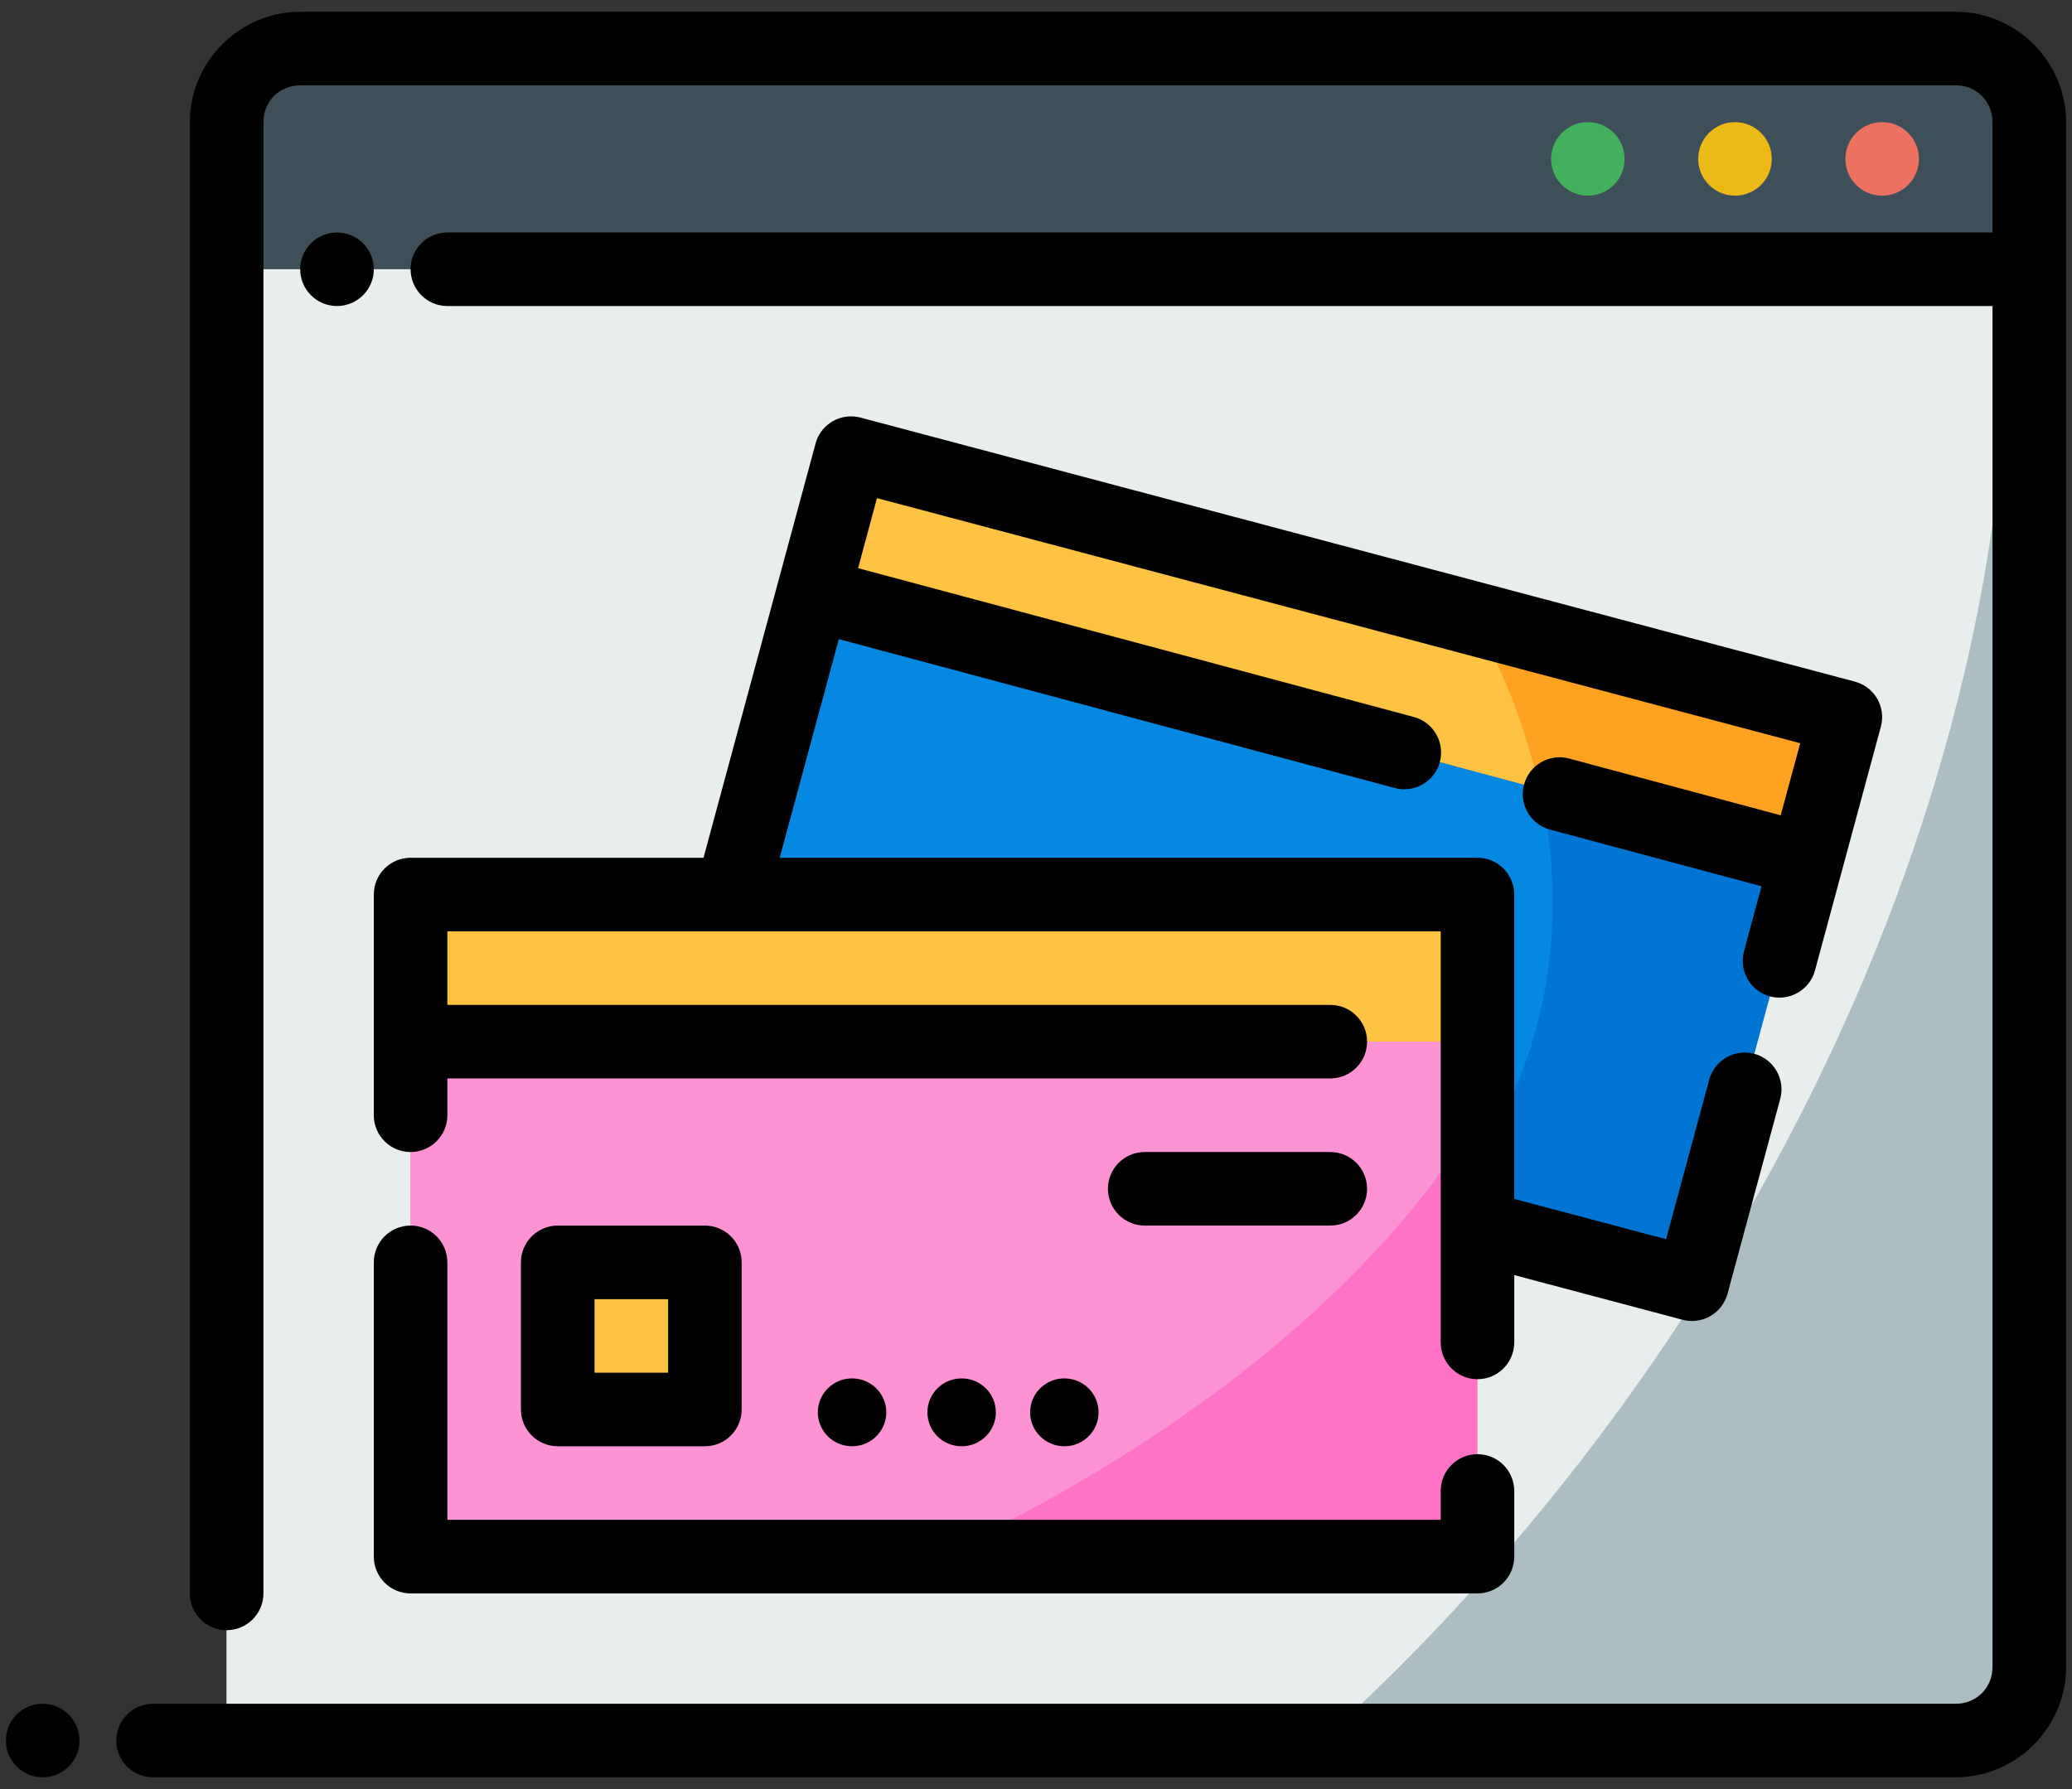 <svg width="44" height="38" viewBox="0 0 44 38" fill="none" xmlns="http://www.w3.org/2000/svg">
<rect x="0" y="0" width="44" height="38" fill="#333333" stroke="none"/>
<path fill-rule="evenodd" clip-rule="evenodd" d="M4.812 1.031H43.094V5.719H4.812V1.031Z" fill="#3E4F59"/>
<path fill-rule="evenodd" clip-rule="evenodd" d="M4.812 5.719H43.094V36.969H4.812V5.719Z" fill="#ACBEC2"/>
<path fill-rule="evenodd" clip-rule="evenodd" d="M4.812 5.719V36.969H28.07C32.582 32.897 36.355 27.781 38.937 22.238C41.518 16.694 42.797 10.958 42.621 5.719H4.812Z" fill="#E8EDEE"/>
<path fill-rule="evenodd" clip-rule="evenodd" d="M18.073 9.625L39.188 15.232L35.931 27.276L14.816 21.669L18.073 9.625Z" fill="#0075D3"/>
<path fill-rule="evenodd" clip-rule="evenodd" d="M6.375 0.25C5.09 0.25 4.031 1.309 4.031 2.594V33.844C4.031 34.275 4.381 34.625 4.812 34.625C5.244 34.625 5.594 34.275 5.594 33.844V2.594C5.594 2.153 5.934 1.812 6.375 1.812H41.531C41.972 1.812 42.312 2.153 42.312 2.594V4.938H9.5C9.069 4.938 8.719 5.287 8.719 5.719C8.719 6.15 9.069 6.5 9.5 6.5H42.312V35.406C42.312 35.847 41.972 36.188 41.531 36.188H3.25C2.819 36.188 2.469 36.537 2.469 36.969C2.469 37.4 2.819 37.75 3.25 37.75H41.531C42.816 37.75 43.875 36.691 43.875 35.406C43.875 24.469 43.875 13.531 43.875 2.594C43.875 1.309 42.816 0.25 41.531 0.25H6.375Z" fill="black"/>
<path fill-rule="evenodd" clip-rule="evenodd" d="M39.969 2.594C39.537 2.594 39.188 2.944 39.188 3.375C39.188 3.806 39.537 4.156 39.969 4.156C40.4 4.156 40.75 3.806 40.75 3.375C40.75 2.944 40.4 2.594 39.969 2.594Z" fill="#ED7161"/>
<path fill-rule="evenodd" clip-rule="evenodd" d="M36.844 2.594C36.412 2.594 36.062 2.944 36.062 3.375C36.062 3.806 36.412 4.156 36.844 4.156C37.275 4.156 37.625 3.806 37.625 3.375C37.625 2.944 37.275 2.594 36.844 2.594Z" fill="#ECBA16"/>
<path fill-rule="evenodd" clip-rule="evenodd" d="M33.719 2.594C33.287 2.594 32.938 2.944 32.938 3.375C32.938 3.806 33.287 4.156 33.719 4.156C34.15 4.156 34.5 3.806 34.5 3.375C34.5 2.944 34.15 2.594 33.719 2.594Z" fill="#42B05C"/>
<path fill-rule="evenodd" clip-rule="evenodd" d="M0.906 36.188C0.699 36.188 0.5 36.27 0.354 36.416C0.207 36.563 0.125 36.761 0.125 36.969C0.125 37.176 0.207 37.375 0.354 37.521C0.5 37.668 0.699 37.75 0.906 37.75C1.113 37.75 1.312 37.668 1.459 37.521C1.605 37.375 1.688 37.176 1.688 36.969C1.688 36.761 1.605 36.563 1.459 36.416C1.312 36.27 1.113 36.188 0.906 36.188Z" fill="black"/>
<path fill-rule="evenodd" clip-rule="evenodd" d="M7.156 4.938C6.725 4.938 6.375 5.287 6.375 5.719C6.375 6.15 6.725 6.5 7.156 6.5C7.588 6.5 7.938 6.15 7.938 5.719C7.938 5.287 7.588 4.938 7.156 4.938Z" fill="black"/>
<path fill-rule="evenodd" clip-rule="evenodd" d="M18.072 9.625L14.816 21.669L30.484 25.83C31.552 24.597 32.296 23.172 32.678 21.626C33.351 18.898 32.868 15.915 31.303 13.139L18.072 9.625Z" fill="#0588E2"/>
<path fill-rule="evenodd" clip-rule="evenodd" d="M18.072 9.625L17.264 12.619L38.365 18.273L39.188 15.233L18.072 9.625Z" fill="#FFA221"/>
<path fill-rule="evenodd" clip-rule="evenodd" d="M18.072 9.625L17.264 12.619L32.683 16.749C32.42 15.525 31.956 14.31 31.303 13.139L18.072 9.625Z" fill="#FFC343"/>
<path fill-rule="evenodd" clip-rule="evenodd" d="M18.118 8.845C17.756 8.824 17.417 9.057 17.319 9.42L14.062 21.464C13.949 21.882 14.197 22.313 14.616 22.424L35.73 28.032C36.146 28.142 36.573 27.895 36.685 27.479L37.804 23.341C37.916 22.925 37.67 22.496 37.254 22.383C36.837 22.27 36.408 22.517 36.296 22.934L35.38 26.321L15.774 21.115L17.813 13.575L29.617 16.737C30.034 16.85 30.464 16.602 30.576 16.185C30.687 15.768 30.439 15.339 30.022 15.228L18.222 12.068L18.623 10.58L38.229 15.786L37.814 17.317L33.321 16.111C32.904 16 32.475 16.247 32.364 16.664C32.252 17.081 32.499 17.509 32.916 17.621L37.407 18.825L37.035 20.204C36.922 20.62 37.168 21.049 37.584 21.162C38 21.275 38.429 21.029 38.542 20.613C39.008 18.887 39.474 17.161 39.941 15.435C40.054 15.018 39.806 14.588 39.387 14.477L18.274 8.87C18.222 8.856 18.17 8.848 18.118 8.845Z" fill="black"/>
<path fill-rule="evenodd" clip-rule="evenodd" d="M8.719 19H31.375V33.062H8.719V19Z" fill="#FE73C5"/>
<path fill-rule="evenodd" clip-rule="evenodd" d="M8.719 19V33.062L19.885 33.062C25.109 30.636 29.205 27.313 31.375 23.741V19H8.719Z" fill="#FE93D3"/>
<path d="M18.094 30.719C18.495 30.719 18.821 30.396 18.821 29.998C18.821 29.6 18.495 29.277 18.094 29.277C17.692 29.277 17.367 29.6 17.367 29.998C17.367 30.396 17.692 30.719 18.094 30.719Z" fill="black"/>
<path d="M20.421 30.719C20.822 30.719 21.148 30.396 21.148 29.998C21.148 29.6 20.822 29.277 20.421 29.277C20.019 29.277 19.694 29.6 19.694 29.998C19.694 30.396 20.019 30.719 20.421 30.719Z" fill="black"/>
<path d="M22.602 30.719C23.004 30.719 23.329 30.396 23.329 29.998C23.329 29.6 23.004 29.277 22.602 29.277C22.201 29.277 21.875 29.6 21.875 29.998C21.875 30.396 22.201 30.719 22.602 30.719Z" fill="black"/>
<path d="M31.375 19H8.719V22.125H31.375V19Z" fill="#FFC343"/>
<path fill-rule="evenodd" clip-rule="evenodd" d="M8.719 18.219C8.287 18.219 7.938 18.569 7.938 19C7.938 20.562 7.938 22.125 7.938 23.688C7.938 24.119 8.287 24.469 8.719 24.469C9.15 24.469 9.5 24.119 9.5 23.688V22.906H28.25C28.681 22.906 29.031 22.556 29.031 22.125C29.031 21.694 28.681 21.344 28.25 21.344H9.5V19.781H30.594V28.512C30.594 28.944 30.944 29.294 31.375 29.294C31.806 29.294 32.156 28.944 32.156 28.512V19C32.156 18.569 31.806 18.219 31.375 18.219H8.719ZM8.719 26.031C8.287 26.031 7.938 26.381 7.938 26.812V33.062C7.938 33.494 8.287 33.844 8.719 33.844H31.375C31.806 33.844 32.156 33.494 32.156 33.062V31.668C32.156 31.236 31.806 30.887 31.375 30.887C30.944 30.887 30.594 31.236 30.594 31.668V32.281H9.5V26.812C9.5 26.381 9.15 26.031 8.719 26.031Z" fill="black"/>
<path fill-rule="evenodd" clip-rule="evenodd" d="M24.309 24.469C24.102 24.469 23.903 24.551 23.756 24.698C23.61 24.844 23.527 25.043 23.527 25.25C23.527 25.457 23.61 25.656 23.756 25.802C23.903 25.949 24.102 26.031 24.309 26.031H28.25C28.457 26.031 28.656 25.949 28.802 25.802C28.949 25.656 29.031 25.457 29.031 25.25C29.031 25.043 28.949 24.844 28.802 24.698C28.656 24.551 28.457 24.469 28.25 24.469H24.309Z" fill="black"/>
<path fill-rule="evenodd" clip-rule="evenodd" d="M11.844 26.812H14.969V29.938H11.844V26.812Z" fill="#FFC343"/>
<path fill-rule="evenodd" clip-rule="evenodd" d="M11.844 26.031C11.637 26.031 11.438 26.114 11.291 26.26C11.145 26.407 11.062 26.605 11.062 26.812V29.938C11.062 30.145 11.145 30.343 11.291 30.49C11.438 30.636 11.637 30.719 11.844 30.719H14.969C15.176 30.719 15.375 30.636 15.521 30.49C15.668 30.343 15.75 30.145 15.75 29.938V26.812C15.75 26.605 15.668 26.407 15.521 26.26C15.375 26.114 15.176 26.031 14.969 26.031H11.844ZM12.625 27.594H14.188V29.156H12.625V27.594Z" fill="black"/>
</svg>
